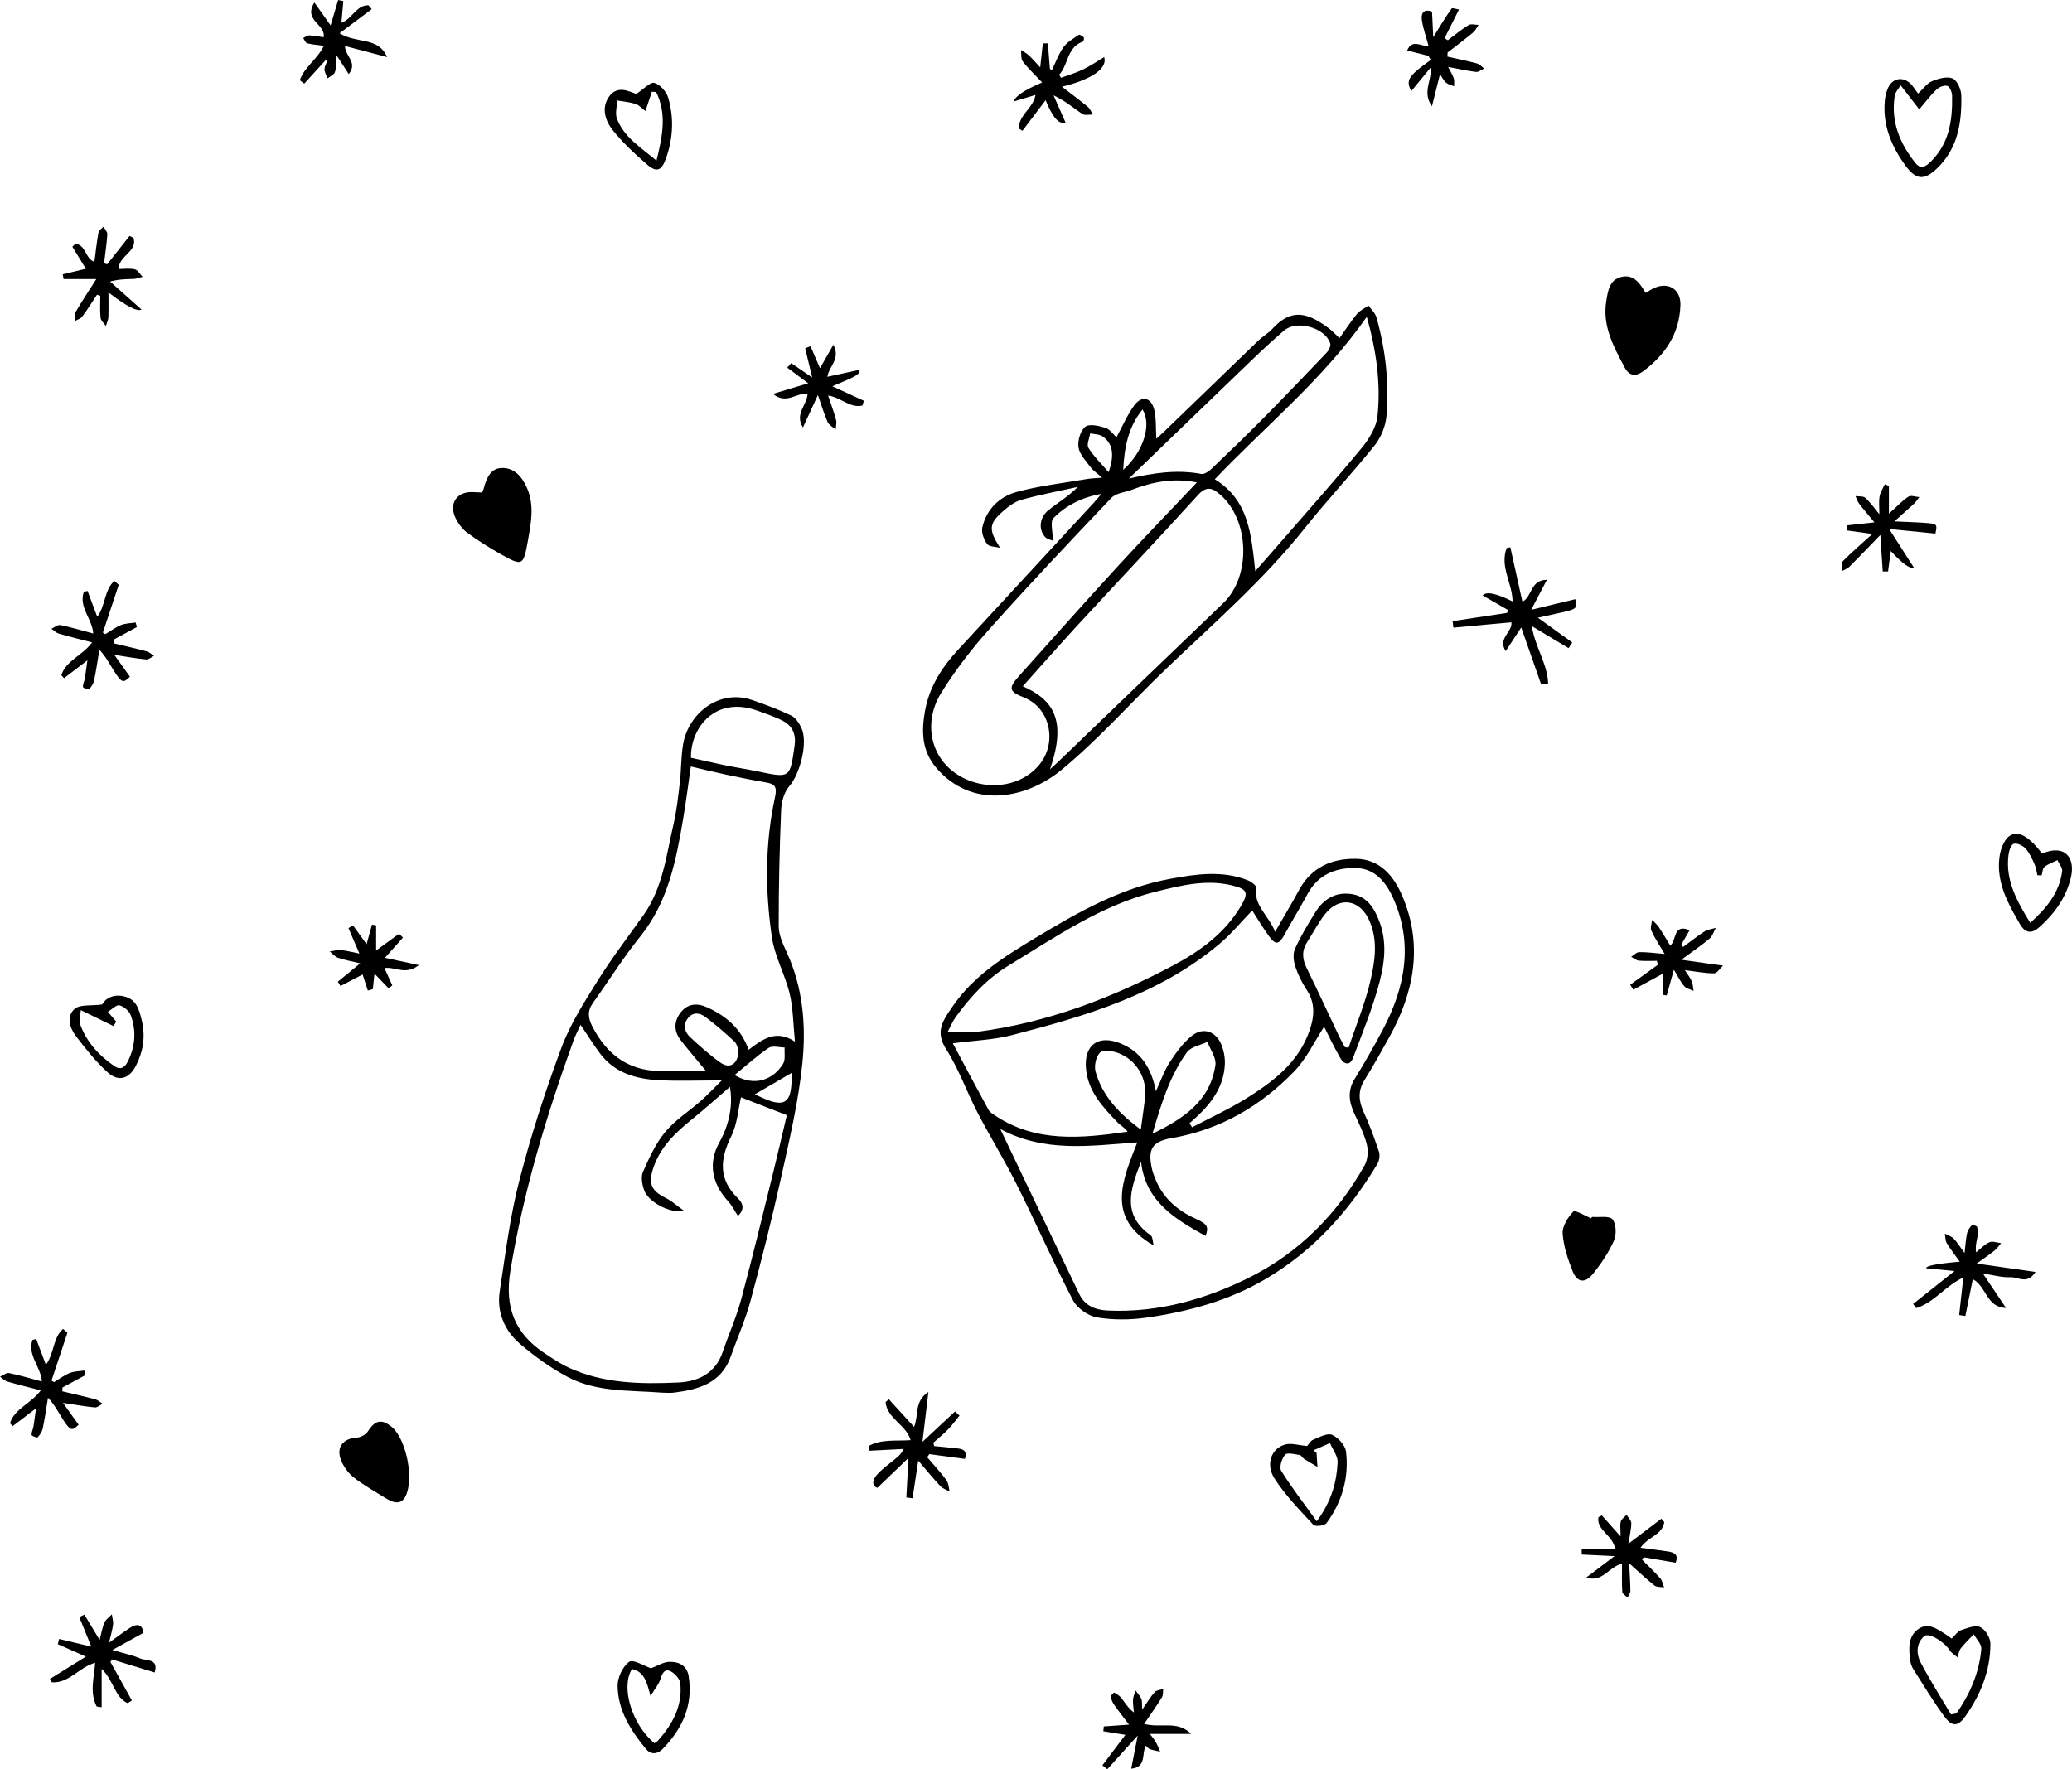 <?xml version="1.0" encoding="UTF-8"?>
<svg id="Layer_1" data-name="Layer 1" xmlns="http://www.w3.org/2000/svg" viewBox="0 0 545.42 465.85">
  <defs>
    <style>
      .cls-1 {
        stroke-width: 0px;
      }
    </style>
  </defs>
  <path class="cls-1" d="M335.65,245.35c2.41-4.19,4.45-7.56,6.32-11.02,3.25-6.02,8.66-8.32,15.03-8.2,6.28.12,9.9,4.55,12.12,9.75,5.52,12.92,3.16,25.31-3.4,37.2-2.12,3.84-4.28,7.65-6.58,11.38-1.75,2.84-1.49,5.48-.15,8.4,1.55,3.37,2.83,6.87,4,10.39.31.93.1,2.34-.41,3.2-7.37,12.33-16.72,22.78-29.19,30.18-9.76,5.8-20.52,8.74-31.63,10.31-4.27.61-8.79.65-13.02-.07-2.34-.4-5.22-2.43-6.31-4.53-5.2-10-9.74-20.34-14.78-30.42-3.22-6.45-7.03-12.6-10.35-19-2.87-5.52-4.93-11.51-8.26-16.7-3.02-4.7-.71-7.64,1.65-11.12,5.54-8.17,13.64-13.19,21.84-18.13,11.1-6.69,22.31-13.12,35.3-15.53,6.94-1.29,13.87-2.35,20.7.37.86.34,2.21,1.36,2.13,1.9-.69,4.8,3.31,7.31,4.99,11.63ZM300.36,305.91c-2.77,7.07-5.21,13.89,2.51,19.33.6.42.55,1.77.81,2.69-12.67-7.28-8.21-17.16-4.31-27.13-12.31.87-24.28,2.78-36.06-3.52,2.7,5.65,5.07,10.63,7.45,15.61,4.44,9.28,8.88,18.57,13.34,27.84,1.51,3.14,4.27,4.19,7.55,4.34,13.29.6,25.82-2.98,37.38-8.78,12.95-6.5,23.04-16.7,30.19-29.46.84-1.5,1-3.81.57-5.51-.71-2.83-2.09-5.5-3.31-8.18-1.4-3.06-1.79-5.96.11-9.05,2.59-4.19,5.04-8.48,7.35-12.84,5.92-11.14,8.15-22.7,2.83-34.68-1.85-4.16-4.75-7.94-9.94-8.02-5.32-.08-9.87,1.75-12.61,6.8-1.93,3.56-4.05,7.02-6,10.58-1.58,2.88-2.43,3.03-4.34.35-1.59-2.24-3.01-4.61-4.26-6.54-3,3.09-5.58,6.25-8.64,8.82-15.82,13.29-35.08,18.94-54.53,23.98-4.93,1.28-10.14,1.44-15.64,2.17,3.2,5.99,6.27,11.78,9.41,17.53.34.62,1.08,1.06,1.71,1.48,10.76,7.18,22.62,6.03,34.88,4.26-.69-1.06-1.8-1.59-2.61-2.42-3.9-4.05-7.79-8.2-8.33-14.15-.58-6.32,3.27-9.04,9.09-6.67,5.39,2.19,8.13,6.48,9.32,12.58,1.37-2.94,2.21-5.46,3.63-7.62,1.65-2.52,3.49-5.08,5.8-6.95,2.93-2.37,6.31-1.25,7.77,2.24.65,1.56,1.01,3.4.95,5.09-.2,5.61-3.13,9.91-7.06,13.65-.73.69-1.49,1.35-2.24,2.03.22.36.45.71.67,1.07,4.79-2.53,9.75-4.79,14.33-7.65,6.73-4.21,13.1-8.97,16.18-16.74,1.55-3.9,2.25-7.85-.32-11.77-1.25-1.91-2.31-4.01-3.02-6.17-.47-1.44-.68-3.37-.09-4.66,1.53-3.37,3.46-6.59,5.44-9.74,2.07-3.29,5.08-5.2,9.1-4.74,4.44.51,6.36,3.72,7.77,7.53,1.88,5.1,1.31,10.36.06,15.25-1.78,6.95-4.54,13.66-7.08,20.41-.82,2.19-2.42,1.71-3.38.01-1.64-2.87-3.04-5.86-4.24-8.21-2.52,3.85-4.6,8.36-7.85,11.73-8.86,9.19-19.52,15.4-32.34,17.61-5.23.9-6.3,3.06-5.08,8.28.17.74.47,1.46.74,2.18,2,5.24,5.86,8.58,10.88,10.83,3,1.35,3.31,2.16,2.44,4.46-7.88-4.4-15.81-8.99-16.97-19.53ZM249.44,271.74c2.94,0,5.35.26,7.69-.04,18.5-2.38,35.66-8.94,51.98-17.65,6.94-3.71,13.4-8.45,17.56-15.5,2.09-3.54,1.65-4.43-2.34-5.41-6.88-1.69-13.54.03-20.12,1.65-14.31,3.54-26.26,11.89-38.63,19.39-5.76,3.49-10.17,8.29-14.04,13.67-.79,1.09-1.3,2.38-2.1,3.89ZM354.03,275.73c.32.04.65.09.97.13,2.01-6.06,4.5-12.02,5.88-18.23,1.1-4.91,1.81-10.11-.39-15.16-2.48-5.69-7.97-6.61-11.79-1.66-1.73,2.24-3.04,4.79-4.58,7.18-1.49,2.3-1.35,4.5-.15,6.94,2.95,5.96,5.71,12.02,8.57,18.04.45.94.99,1.84,1.49,2.76ZM303.35,298.53c8.4-4.08,15.24-8.75,16.59-18.11.27-1.89-1.36-4.06-2.11-6.1-1.83.89-4.32,1.29-5.38,2.74-4.55,6.22-6.74,13.53-9.09,21.47ZM300.29,297.44c.43-3.16.82-5.71,1.12-8.27.61-5.2-2.17-10.06-7.13-11.93-1.47-.55-3.97-.86-4.76-.06-1.05,1.07-1.55,3.52-1.12,5.04,1.82,6.43,6.21,10.99,11.9,15.22Z"/>
  <path class="cls-1" d="M289.97,130.04c-5,.85-9.32,2.96-12.68,6.41-.91.94-.14,3.52-.14,5.9-.35-.16-1.44-.32-2.03-.95-1.78-1.93-1.53-5.11.79-7,2.49-2.03,5.31-3.66,7.8-6.19-4.96,1.1-9.97,2.04-14.86,3.4-1.8.5-3.5,1.82-4.94,3.1-3.66,3.26-3.68,4.77-.67,9.53-1.17-.31-2.84-.25-3.4-1.01-.86-1.16-1.56-3.03-1.26-4.36,1.08-4.76,4.49-8.07,8.92-9.3,6.06-1.68,12.39-2.36,18.61-3.44,1.06-.18,2.14-.2,4.01-.36-1.39-1.23-2.39-1.87-3.05-2.76-1.22-1.65-2.88-3.35-3.17-5.21-.27-1.75.49-4.35,1.76-5.42,1.02-.85,3.6-.28,5.3.26,1.23.39,2.13,1.78,2.93,2.5,1.5-2.75,2.77-5.74,4.62-8.32,2-2.78,4.55-2.23,5.34,1.13.55,2.36.37,4.89.53,7.58.61-.56,1.42-1.28,2.2-2.03,8.2-7.92,16.39-15.86,24.61-23.77,1.18-1.14,2.67-1.97,3.77-3.17,5.07-5.52,9.3-4.27,14.95-.03.86.65,1.59,1.47,2.69,2.5,1.57-2.21,2.98-4.39,4.62-6.38.77-.93,2-1.47,3.02-2.19.71,1.02,1.76,1.95,2.08,3.09,2.43,8.5,3.37,17.22,2.64,26-.22,2.67-1.44,5.64-3.12,7.74-5.95,7.44-12.51,14.4-18.44,21.86-10.85,13.63-23.95,25-36.46,36.97-9.19,8.79-17.65,18.44-27.42,26.51-9.71,8.03-23.83,10.29-33.01-.4-3.96-4.6-3.97-9.8-2.99-15.19,1.14-6.22,4.44-11.37,8.67-15.95,11.9-12.9,23.81-25.78,35.7-38.68.71-.77,1.36-1.59,2.04-2.38ZM315.05,127.03c-6.25-1.26-11.73-.12-17.11,1.93-1.82.69-4.17.86-5.37,2.12-10.82,11.36-21.59,22.76-32.04,34.46-4.71,5.27-9.09,10.95-12.81,16.95-2.44,3.94-3.4,8.92-1.85,13.62,3.63,11.06,19.38,14.32,27.25,5.79,5.38-5.84,3.54-15.38-3.51-18.22-4.1-1.65-4.27-2.44-1.21-5.86,8.49-9.47,16.93-19,25.53-28.38,6.8-7.42,13.81-14.66,21.13-22.41ZM276.39,202.56c1.03-.93,1.43-1.27,1.81-1.64,14.61-14.05,29.2-28.11,43.83-42.14,7.3-7,6.92-21.72-.75-28.47-2.04-1.8-3.63-2.49-5.93.04-10.46,11.52-21.15,22.83-31.69,34.27-4.86,5.28-9.59,10.68-14.43,16.08,8.13,3.59,11.61,8.98,7.17,21.86ZM359.78,83.43c-11.53,16.49-26.6,28.68-40.01,42.77,9.04,5.52,9.6,14.64,10.66,24.19,2.55-2.91,4.69-5.35,6.82-7.8,7.1-8.19,14.31-16.29,21.2-24.65,1.95-2.37,3.85-5.44,4.15-8.36.9-8.6-.28-17.14-2.81-26.14ZM297.16,126.01c6.42-1.48,12.61-2.43,19.04-1.22.8.15,1.99-.65,2.69-1.33,4.52-4.31,9.03-8.65,13.42-13.09,5.7-5.77,11.31-11.63,16.9-17.51.58-.61,1.17-1.82.95-2.47-1.41-4.17-8.83-6.2-12.14-3.36-2.89,2.49-5.7,5.08-8.45,7.73-10.82,10.39-21.61,20.83-32.41,31.25ZM295.66,123.72c5.35-4.75,7.57-11.99,5.09-15.9-3.69,4.53-4.77,9.72-5.09,15.9ZM291.82,124.32c1.63-4.6,1.09-7.59-1.59-9.42-.86-.59-2.15-.54-3.25-.79-.2,1.29-1,2.96-.47,3.81,1.38,2.23,3.34,4.1,5.31,6.4Z"/>
  <path class="cls-1" d="M174.2,366.69c-8.37-.66-17.04-.06-24.73-4.11-4.5-2.37-8.73-5.43-12.6-8.74-4.09-3.51-6.16-8.38-5.32-13.86,1.48-9.72,2.69-19.55,5.13-29.04,3.04-11.83,6.81-23.53,11.07-34.98,2.33-6.28,6.05-12.11,9.63-17.83,3.71-5.94,8-11.51,12.05-17.24,5.04-7.13,5.96-15.64,7.85-23.8.84-3.61,1.24-7.33,1.67-11.03.39-3.32.31-6.72.85-10.01,1.37-8.21,9.51-14.72,18.2-11.73,3.49,1.2,6.96,2.5,10.28,4.09,1.14.55,2.05,1.97,2.65,3.2,1.86,3.81-.35,12.22-3.16,15.4-1.37,1.55-2.07,4.15-2.15,6.31-.42,10.17-.65,20.35-.64,30.53,0,2.19,1,4.5,1.96,6.56,4.44,9.44,5.29,19.55,4.27,29.57-1.03,10.07-3.38,20.03-5.57,29.95-2.41,10.88-5.13,21.7-8.04,32.46-1.36,5.05-3.5,9.89-5.26,14.83-2.5,7.01-8.43,8.63-14.85,9.46-1.08.14-2.19.02-3.29.02ZM152.84,269.82c-.8,1.75-1.43,2.91-1.87,4.14-7.13,19.78-13.21,39.81-16.62,60.65-1.57,9.59,1.15,16.52,9.04,21.73,2,1.32,4.01,2.69,6.18,3.7,9.24,4.31,19.15,4.43,29.01,3.98,5.2-.24,9.76-2.41,11.66-8.03,1.57-4.66,3.61-9.18,4.88-13.91,3.04-11.29,5.76-22.66,8.57-34.01,1.25-5.06,2.41-10.14,3.43-14.44-4.69-1.82-8.74-3.4-12.07-4.69-.71,3.01-.94,6.97-2.57,10.25-3.03,6.1-3.38,11.39,1.83,16.4,1.32,1.27,1.72,2.9-.06,4.57-.95-1.44-1.61-2.8-2.59-3.87-4.27-4.66-5.31-10.03-2.32-15.45,2.72-4.93,3.61-9.85,2.81-14.68-3.16,2.71-6.47,5.71-9.94,8.51-4.41,3.55-8.43,7.36-10.26,12.93-1.36,4.17-.47,5.97,3.4,7.89,1.52.75,2.8,1.96,4.81,3.4-4.11.63-9.6-2.51-10.64-5.6-.49-1.47-.85-3.43-.27-4.73,1.63-3.65,3.32-7.44,5.83-10.47,2.61-3.16,6.26-5.45,9.38-8.2,1.72-1.52,3.29-3.2,5.53-5.41-6.23,0-11.36.21-16.48-.05-6.06-.32-11.73-1.88-15.6-7.1-1.68-2.26-3.17-4.66-5.07-7.47ZM197.07,276.41c3.72-2.82,7.18-5.41,12.19-2.15-.47-4.62-.46-8.73-1.39-12.62-1.22-5.06-3.95-9.83-4.69-14.92-1.79-12.26-1.82-24.63.83-36.82.52-2.41.21-3.43-2.22-3.85-3.55-.6-7.08-1.32-10.6-2.07-3.05-.65-6.09-1.4-9.34-2.16-.7,4.85-1.24,9.18-1.97,13.48-1.88,11.14-3.95,22.14-11.4,31.36-4.46,5.53-8.23,11.61-12.38,17.39-1.54,2.15-1.32,4.03-.12,6.34,3.76,7.2,9.31,11.48,17.62,11.62,4.53.08,9.07.01,12.26.01-1.9-2.3-4.29-5.12-6.59-8.02-1.86-2.34-1.97-4.89-.19-7.28,1.84-2.47,4.34-2.71,7.06-1.48,4.96,2.24,8.89,5.52,10.93,11.17ZM181.89,199.53c2.9.64,5.85,1.33,8.81,1.94,2.99.61,6.01,1.07,9,1.69,8.3,1.73,8.24,1.74,9.46-6.74.43-2.99-.49-5.26-3.08-6.62-2.11-1.1-4.41-1.84-6.65-2.66-10.94-3.98-17.67,4.26-17.55,12.39ZM194.43,276.66c-.22-.52-.4-1.76-1.11-2.43-2.43-2.27-4.97-4.45-7.62-6.45-1.47-1.11-3.28-1.41-4.63.34-1.38,1.79-.84,3.63.61,4.98,2.54,2.37,5.16,4.69,7.98,6.7,2.43,1.74,4.63.4,4.77-3.14ZM193.37,283.07c5.42,3.28,10.4,1.02,12.78-3,.66-1.11.29-2.82.4-4.26-1.42,0-3.22-.56-4.2.1-3.04,2.04-5.77,4.54-8.98,7.15ZM198.68,288.14c1.03.45,2.46,1.2,3.96,1.71,3.68,1.25,5.25.19,5.63-3.67.14-1.47.22-2.96.28-3.77-3.06,1.78-6.41,3.73-9.86,5.74Z"/>
  <path class="cls-1" d="M433.18,77.13c.91-.51,1.71-1.1,2.6-1.44,3.7-1.45,6.69.7,6.57,4.64-.23,7.47-3.92,13-9.71,17.35-2.09,1.57-3.78,1.37-5.06-1.06-2.86-5.42-5.81-10.8-4.77-17.28.44-2.72.82-5.72,4.06-6.44,3.24-.72,4.87,1.77,6.32,4.24Z"/>
  <path class="cls-1" d="M126.86,129.68c.21-.43.34-.61.4-.81.72-2.6,1.63-5.47,4.67-5.64,3.4-.19,5.49,2.28,6.8,5.27,2.01,4.58,1.05,9.27.23,13.88-1.19,6.67-1.41,6.76-7.23,3.49-3.03-1.71-5.99-3.58-8.79-5.64-1.26-.93-2.3-2.37-3-3.79-1.88-3.79.32-7.05,4.47-6.87.76.03,1.52.07,2.46.11Z"/>
  <path class="cls-1" d="M107.72,389c-.08.83-.07,1.94-.3,3-.83,3.73-2.62,4.5-5.83,2.52-2.88-1.78-5.85-3.44-8.5-5.52-1.46-1.15-2.7-2.9-3.36-4.64-1.28-3.36.67-5.65,4.27-5.84,1-.06,2.32-.82,2.86-1.66,1.89-2.96,3.63-3.35,6.35-1.07,2.46,2.06,4.53,8,4.51,13.22Z"/>
  <path class="cls-1" d="M405.7,180.25c-1.72-4.91-3.43-9.82-5.26-15.04-1.4,2.13-2.58,3.93-4.09,6.22-2.19-3.38,1.82-4.96,1.5-7.58-5.12.47-10.2.94-15.27,1.41-.07-.57-.13-1.14-.2-1.71,4.77-.72,9.55-1.45,14.32-2.17.1-.25.2-.49.3-.74-2.25-1.29-4.5-2.58-6.72-3.86q1.47-1.65,7.88,1.58c-.03-4.75-3.44-9.2-1.54-14.07.32-.06.63-.13.95-.19,1.05,4.72,2.1,9.45,3.18,14.34,2.63-1.32,2.01-5.76,6.44-5.76-1.49,2.84-2.62,5.01-4.13,7.89,4.32-1.04,7.95-1.92,11.6-2.8.75,2.18.32,2.66-3.34,3.44-2.12.45-4.23.94-6.5,1.44,3.14,2.25,6.09,4.38,9.05,6.5-.32.5-.64,1.01-.96,1.51-3.09-1.85-6.18-3.7-9.69-5.81.87,5.58,4.23,10.12,4.3,15.24-.61.05-1.22.1-1.83.15Z"/>
  <path class="cls-1" d="M238.58,394.28c.17-3.13.34-6.25.56-10.4-2.87,2.76-5.21,5.01-8.18,7.87-1.08-.23-1.67-1.6-.19-3.35,1.32-1.56,3.08-2.75,4.67-4.08.88-.74,1.8-1.42,2.44-2.8-3.02.16-6.04.31-9.06.47-.05-.42-.1-.84-.15-1.26,3.33-1.86,7.16-1.25,11.03-1.53-1.12-4.05-6.21-5.66-6.59-10.03.29-.25.58-.49.86-.74,2.17,2.38,4.34,4.75,6.64,7.28,1.3-3.06-.07-6.67,3.78-9.2-.55,4.61-1,8.39-1.57,13.13,3.34-3.12,5.95-5.56,8.57-7.99.4.36.8.72,1.19,1.09-1,1.22-1.93,2.52-3.03,3.65-1.21,1.24-2.58,2.33-3.87,3.49.08.3.16.59.23.89,1.74.17,3.47.31,5.21.51,1.68.2,3.7.14,2.89,2.85-3.24-.43-6.31-.84-9.39-1.24-.18.27-.37.54-.55.81,1.71,2.01,3.52,3.94,5.08,6.06.57.77.57,1.97.83,2.98-.83-.47-1.83-.78-2.45-1.44-1.93-2.06-3.71-4.26-5.82-6.71-.52,3.46-1.01,6.68-1.5,9.91-.55-.07-1.1-.13-1.64-.2Z"/>
  <path class="cls-1" d="M503.58,343.34c3.39-2.69,6.77-5.37,10.91-8.66-2.96-.29-5.17-.51-7.46-.74q-.12-.95,8.84-1.73c-1.21-1.7-2.42-3.22-3.41-4.87-.41-.69-.36-1.67-.52-2.51.78.42,1.72.68,2.32,1.29.91.91,1.58,2.06,2.87,3.81.27-2.24.35-3.78.68-5.27.16-.75.7-1.48,1.25-2.04.17-.17,1.28.14,1.37.42.24.73.3,1.6.16,2.36-.24,1.34-.67,2.64-.42,4.35,1.16-.92,2.2-2.08,3.51-2.66.82-.37,2.04.13,3.07.24-.56.65-1.05,1.4-1.71,1.93-1.32,1.06-2.73,2.01-4.71,3.44,5.53.79,10.27,1.47,15.48,2.21-2.15,3.41-4.59,1.3-6.57,1.39-2.23.11-4.51-.57-7.27-.97,2.21,3.29,4.14,6.17,6.08,9.06-5.21-.15-5.1-5.66-8.74-7.58-.66,3.27-1.31,6.49-1.96,9.7-.54-.09-1.09-.17-1.63-.26.35-3.19.7-6.37,1.09-9.87-4.6,2.08-7.63,6.55-12.39,8.05-.28-.36-.55-.72-.83-1.09Z"/>
  <path class="cls-1" d="M31.26,153.99l-4.18,12.57c.22.14.45.27.67.41,1.37-.82,2.66-1.81,4.12-2.4,1.18-.47,2.55-.46,3.84-.66.11.4.21.8.32,1.2-2.02,1.09-4.04,2.19-6.06,3.28-.01.33-.03.66-.04,1,2.89.69,5.8,1.34,8.67,2.11.71.19,1.31.78,1.96,1.18-.7.34-1.42,1.01-2.08.95-2.57-.24-5.12-.71-8.38-1.2,1.55,2.17,2.82,3.95,4.11,5.75-1.77,1.77-2.19,1.67-4.34-1.73-1.09-1.73-2-3.56-3.71-5.37-.45,2.71-.83,5.42-1.39,8.11-.18.84-.73,1.67-1.33,2.31-.16.17-1.56-.33-1.59-.61-.08-.72.35-1.48.48-2.24.23-1.37.39-2.75.68-4.78-2.42,1.84-4.29,3.27-6.16,4.7-.23-.26-.47-.53-.7-.79,1.22-3.86,5.47-5.08,8.1-8.63-3.08-.8-5.94-1.5-8.76-2.32-.72-.21-1.31-.84-1.96-1.27.79-.35,1.66-1.12,2.35-.98,2.86.58,5.67,1.43,8.67,2.22-.26-3.85-3.89-6.99-2.48-10.95.32-.09.64-.18.97-.26.81,2.16,1.63,4.32,2.56,6.81,2.21-2.92,1.86-7.19,4.52-9.44.39.35.77.7,1.16,1.05Z"/>
  <path class="cls-1" d="M17.74,350.94l-4.18,12.57c.22.14.45.27.67.41,1.37-.82,2.66-1.81,4.12-2.4,1.18-.47,2.55-.46,3.84-.66.11.4.21.8.32,1.2-2.02,1.09-4.04,2.19-6.06,3.28-.01.33-.03.66-.04,1,2.89.69,5.8,1.34,8.67,2.11.71.19,1.31.78,1.96,1.18-.7.34-1.42,1.01-2.08.95-2.57-.24-5.12-.71-8.38-1.2,1.55,2.17,2.82,3.95,4.11,5.75-1.77,1.77-2.19,1.67-4.34-1.73-1.09-1.73-2-3.56-3.71-5.37-.45,2.71-.83,5.42-1.39,8.11-.18.84-.73,1.67-1.33,2.31-.16.17-1.56-.33-1.59-.61-.08-.72.35-1.48.48-2.24.23-1.37.39-2.75.68-4.78-2.42,1.84-4.29,3.27-6.16,4.7-.23-.26-.47-.53-.7-.79,1.22-3.86,5.47-5.08,8.1-8.63-3.08-.8-5.94-1.5-8.76-2.32-.72-.21-1.31-.84-1.96-1.27.79-.35,1.66-1.12,2.35-.98,2.86.58,5.67,1.43,8.67,2.22-.26-3.85-3.89-6.99-2.48-10.95.32-.09.64-.18.97-.26.81,2.16,1.63,4.32,2.56,6.81,2.21-2.92,1.86-7.19,4.52-9.44.39.35.77.7,1.16,1.05Z"/>
  <path class="cls-1" d="M25.47,449.36c-1.92-3.64-.73-7.5-.41-11.54-4.13,1.07-6.89,5.47-11.44,5.14-.16-.3-.32-.59-.47-.89,3.05-1.89,6.1-3.79,9.46-5.87-2.67-1.18-5.03-2.23-7.4-3.28.12-.46.23-.91.35-1.37,2.67.64,5.35,1.28,8.47,2.02-1.19-2.92-2.17-5.35-3.16-7.77.45-.22.89-.44,1.34-.65,1.22,2.03,2.45,4.05,4.02,6.66.49-1.86.69-3.29,1.26-4.56.38-.85,1.28-1.46,1.95-2.18.12.9.42,1.82.32,2.7-.16,1.38-.58,2.72-1.05,4.75,2.22-1.58,3.85-2.84,5.58-3.94,2.02-1.28,3.22-.67,3.5,1.34-2.62,1.45-4.99,2.76-8.2,4.54,3.05.9,5.28,1.33,7.31,2.22,1.59.7,4.97-.06,3.81,3.7-3.79-1.16-7.48-2.3-11.16-3.43-.16.21-.33.43-.49.64,1.89,3.39,3.77,6.77,5.66,10.16-.37.24-.74.47-1.11.71-3.43-1.56-3.62-5.92-6.85-9.03v10.1c-.42-.06-.84-.11-1.27-.17Z"/>
  <path class="cls-1" d="M279.55,22.84c2.45,1.89,4.69,3.55,6.83,5.32.59.49.87,1.34,1.29,2.02-.95-.04-2.14.27-2.8-.19-2.39-1.64-4.61-3.53-7.54-4.88,1.05,2.38,2.11,4.77,3.15,7.13q-2.48.99-5.24-5.86c-2.09,2.76-4.09,5.4-6.09,8.05-.31-.19-.62-.39-.94-.58-.13-3.55,3.79-5.33,4.37-8.85-1.89.57-3.68,1.1-5.69,1.71q.42-2.01,7.44-5c-1.78-1.89-3.6-3.59-5.1-5.53-.54-.7-.34-1.99-.47-3.01.68.45,1.44.82,2.03,1.37.95.88,1.79,1.87,3.03,3.2.26-2.42.47-4.37.69-6.32.44,0,.89,0,1.33,0,.18,2.25.36,4.5.53,6.74.18.1.36.19.53.29,1-2.03,1.76-4.24,3.06-6.05.97-1.35,2.61-2.25,4.03-3.23.2-.14.98.31,1.28.67.16.2-.03,1.06-.22,1.12-4.27,1.46-3.77,6.1-6.25,8.72.16.27.32.53.48.8,1.94-.71,3.94-1.28,5.79-2.17,1.93-.93,3.72-2.17,5.59-3.28.94,2.95-3.24,5.9-11.11,7.8Z"/>
  <path class="cls-1" d="M22.61,70.78c-1.24-2.02-2.4-3.91-3.56-5.81.26-.26.52-.51.78-.77,2.76.18,2.61,3.97,5.02,4.73.33-2.48.6-5.11,1.07-7.71.1-.58.87-1.03,1.34-1.54.35.68,1.03,1.38.99,2.03-.16,2.55-.56,5.08-.86,7.61l.82.26c1.96-2.48,3.93-4.97,5.89-7.45l1.04.51c1.15,3.59-3.95,4.71-3.91,8.19,1.32,0,2.86-.23,4.26.09.79.18,1.37,1.28,2.04,1.96-.76.19-1.52.53-2.29.56-1.92.08-3.84.03-6.26.7,2.72,2.42,5.44,4.84,8.28,7.37q-1.67.92-8.71-4.51c0,2.31.06,4.44-.03,6.56-.03.77-.43,1.52-.66,2.28-.48-.72-1.31-1.4-1.39-2.16-.2-1.91-.07-3.86-.07-5.8-.29-.09-.58-.17-.88-.26-1.28,1.92-2.49,3.89-3.87,5.74-.42.56-1.28.8-1.94,1.18.03-.78-.2-1.72.15-2.31,1.64-2.81,3.44-5.52,5.49-8.75h-8.61c-.08-.42-.15-.84-.23-1.25,1.96-.47,3.92-.94,6.08-1.46Z"/>
  <path class="cls-1" d="M497.25,135.23c2.15-1.93,3.5-3.4,5.12-4.46.65-.43,1.9.05,2.87.12-.47.59-.88,1.24-1.42,1.75-1.49,1.4-3.04,2.74-5.17,4.64,3.56.18,6.33.23,9.09.48,2.15.2,2.23.47,1.72,2.74-3.77-.37-7.51-.74-12.17-1.21,2.49,3.89,4.49,7.02,6.58,10.28q-1.75.33-6.15-4.49c-.25,1.89-.49,3.64-.72,5.39-.47,0-.93,0-1.4,0-.19-2.89-.38-5.77-.63-9.61-2.95,3.05-5.51,5.73-8.13,8.35-.49.49-1.23.74-1.85,1.1-.03-.83-.42-2.02-.02-2.43,2.3-2.33,4.79-4.47,7.89-7.29-2.96-.41-4.8-.66-6.64-.91,0-.45,0-.9,0-1.35,2.13-.23,4.26-.47,7.19-.79-1.56-1.89-2.85-3.38-4.04-4.94-.43-.57-.64-1.31-.95-1.98.88.13,2.02-.04,2.57.45,1.29,1.15,2.29,2.61,3.72,4.32,0-1.85-.18-3.3.06-4.69.19-1.11.89-2.13,1.37-3.19l1.08.45v7.27Z"/>
  <path class="cls-1" d="M426.59,404.55c0-2.03-.2-3.05.06-3.94.2-.67.99-1.17,1.52-1.75.44.74,1.24,1.48,1.24,2.22,0,1.55-.41,3.09-.77,5.4,3.35-2.54,6.03-4.57,8.7-6.6.25.3.51.6.76.9-.48,3.4-4.43,3.91-6.25,6.76,2.55.34,4.86.61,7.17.96,1.69.25,2.95.86,2.05,2.97-2.89-.49-5.63-.96-8.37-1.43-.15.21-.3.43-.45.64,1.61,1.63,3.29,3.2,4.8,4.91.54.61.68,1.57,1,2.37-.86-.15-1.95-.02-2.55-.5-2.26-1.81-4.36-3.81-6.67-5.87.13,2.35.31,4.8.35,7.26,0,.6-.48,1.21-.74,1.81-.49-.5-1.37-.97-1.4-1.5-.15-2.38-.07-4.78-.07-7.44-3.51.86-5.18,5.09-9.4,3.64,2.26-1.71,4.52-3.43,7.42-5.62-3.37-.16-6.01-.29-8.64-.42v-1.46h8.82c-.57-3.67-5-4.93-4.41-8.37.3-.16.59-.32.89-.48,1.42,1.59,2.84,3.18,4.94,5.54Z"/>
  <path class="cls-1" d="M381.01,14.91c2.6.59,5.22,1.11,7.79,1.8.7.19,1.26.88,1.88,1.33-.71.32-1.46.98-2.12.9-2.25-.26-4.47-.78-7.36-1.32.63,1.25,1.18,2.09,1.48,3.01.21.64.07,1.39.08,2.09-.71-.3-1.52-.47-2.09-.93-.56-.45-.89-1.2-1.62-2.25-.7,2.81-1.3,5.21-2.11,8.44-2.64-3.68-.02-6.59-.34-10.2-1.88,2.29-3.39,4.12-5.04,6.14-1.54-2.22-.42-3.68.94-4.94,1.27-1.17,2.72-2.14,4.1-3.2-.19-.36-.38-.71-.58-1.07-1.82-.46-3.65-.91-5.61-1.41,1.29-3.16,3.7-1.03,5.65-1.16-.63-2.34-1.4-4.48-1.75-6.68-.39-2.45.85-3.1,2.65-2.39.11,2.33.21,4.34.32,6.7,1.8-2.87,3.21-5.26,4.82-7.51.2-.28,1.43.18,1.95.25-1.37,2.73-2.58,5.14-3.79,7.56l.86.51c1.81-1.35,3.55-2.81,5.46-3.98.64-.39,1.73-.06,2.62-.05-.48.69-.84,1.52-1.47,2.04-2.17,1.8-4.44,3.5-6.67,5.23-.02.36-.03.72-.05,1.07Z"/>
  <path class="cls-1" d="M436.17,252.99c-1.6,0-3.2.1-4.79-.05-.69-.07-1.33-.66-2-1.01.71-.43,1.42-1.23,2.13-1.23,2.06-.02,4.12.27,6.68.48-1.32-2.26-2.58-4.13-3.5-6.15-.34-.75.12-1.87.21-2.82.6.64,1.31,1.22,1.79,1.94,1.03,1.53,1.94,3.14,2.98,4.85,1.74-1.42.68-5.88,5.1-4.08-.78,1.36-1.52,2.63-2.25,3.9.18.17.36.34.54.52,1.87-1.37,3.68-2.83,5.63-4.08.85-.54,1.97-.64,2.97-.94-.53.96-.86,2.16-1.64,2.82-2.07,1.76-4.34,3.28-7.44,5.57,3.45.49,6.03.86,8.61,1.22.79.11,1.59.21,2.38.31-.78.72-1.56,2.03-2.35,2.04-2.36.02-4.73-.47-7.69-.83.76,1.21,1.42,2.01,1.81,2.93.32.77.33,1.67.47,2.52-.84-.4-1.91-.6-2.46-1.24-.96-1.11-1.61-2.5-2.72-4.32-.74,2.63-1.32,4.69-1.9,6.76-.31-.04-.61-.08-.92-.13v-5.64c-2.83,1.54-5.34,2.91-7.86,4.27-.27-.44-.55-.88-.82-1.31,2.43-1.76,4.87-3.51,7.3-5.27-.09-.34-.19-.68-.28-1.01Z"/>
  <path class="cls-1" d="M419.07,320.42c1.87.16,4.57-.37,5.39.64,1,1.23,1.08,4.04.37,5.64-1.4,3.14-3.4,6.1-5.58,8.79-2.03,2.49-4.1,2.2-5.26-.72-1.28-3.19-2.42-6.61-2.65-9.99-.13-1.92,1.38-4.25,2.81-5.78.44-.47,3.07,1.13,4.7,1.79.07-.12.14-.25.21-.37Z"/>
  <path class="cls-1" d="M85.83,15.72c-1.91,2.1-3.82,4.2-5.74,6.3-.39-.3-.78-.6-1.17-.9,1.17-3.46,4.66-5.53,6.32-9.06-1.51-.21-2.98-.31-4.38-.66-.44-.11-.7-.9-1.04-1.38.51-.25,1.04-.73,1.54-.71,1.28.04,2.56.31,3.83.49.61-3.49-5.45-4.36-2.43-9.14,1.51,2.13,2.78,3.93,4.27,6.02.72-2.43,1.36-4.55,1.99-6.67.45.09.91.18,1.36.27-.17,1.88-.33,3.77-.51,5.71,2.83-.98,3.92-4.69,7.14-4.6.28.34.56.68.84,1.02-2.66,2-5.32,3.99-8.47,6.35,4.73,2.85,10.14.82,12.53,6.27-4.1-1.08-7.55-1.98-11.1-2.92.02,2.73,3.45,4.25,1,7.41-1.05-1.62-1.92-2.96-3.19-4.92-.16,1.93-.06,3.25-.46,4.4-.24.68-1.26,1.1-1.93,1.63-.29-.79-.8-1.58-.81-2.38,0-.77.51-1.55.79-2.33-.13-.07-.27-.14-.4-.21Z"/>
  <path class="cls-1" d="M208.29,95.62c1.7,1.16,3.39,2.32,5.5,3.77-.68-2.85-1.26-5.27-1.84-7.69.47-.18.93-.36,1.4-.54.79,1.82,1.57,3.64,2.5,5.79,1.14-2,2.19-3.83,3.52-6.17,1.99,3.77-1.17,5.62-1.57,8.43,2.88-.63,5.68-1.23,8.51-1.85,0,1.24-.64,1.61-7.22,4.35,2.88,1.33,5.59,2.58,8.31,3.82-.13.41-.25.83-.38,1.24-3.23.81-5.69-2.17-9.03-2.61.73,2.19,1.51,4.28,2.09,6.41.21.77-.06,1.68-.11,2.52-.72-.64-1.74-1.14-2.1-1.95-.93-2.08-1.57-4.28-2.57-7.13-1.51,3.28-2.72,5.91-3.94,8.55-2.25-3.53,1.04-5.84,1.21-8.81-2.73-.57-5.52,2.94-9.11-.04,3.15-.95,5.63-1.69,9.29-2.79-2.31-1.72-3.92-2.92-5.53-4.13.36-.39.71-.78,1.07-1.18Z"/>
  <path class="cls-1" d="M504.89,24.65c1.41-1.3,2.37-2.73,3.69-3.27,1.68-.69,3.95-1.34,5.41-.72,1.22.52,2.26,2.9,2.29,4.48.14,7.02-.85,13.81-6.25,19.06-3.39,3.3-5.58,3.31-8.38-.51-3.69-5.03-6.1-10.62-5.51-17.09.1-1.08.32-2.18.73-3.18,1.23-3.05,4.34-3.48,6.46-.93.48.58.89,1.22,1.56,2.15ZM500.3,22.44c-.71,1.21-1.39,1.88-1.52,2.64-1.12,6.84,1.26,12.66,5.46,17.89,1.16,1.44,2.31,1.15,3.6-.04,5.22-4.82,6.14-11.09,6.02-17.68-.02-.92-.57-2.38-1.22-2.61-.77-.27-2.17.25-2.85.9-1.59,1.51-2.92,3.31-4.58,5.26-1.49-1.93-2.99-3.86-4.92-6.36Z"/>
  <path class="cls-1" d="M513.74,431.45c.98-.92,1.59-1.92,2.44-2.2,1.65-.55,3.76-1.42,5.07-.83,1.33.6,2.69,2.82,2.69,4.34.03,7.08-2.56,13.44-6.6,19.16-1.91,2.71-3.46,2.8-5.45.13-2.97-4-5.54-8.29-8.22-12.5-.46-.72-.75-1.61-.86-2.46-.38-2.98-.57-6.2,2.12-8.13,2.67-1.9,5.14.06,7.44,1.51.45.28.86.62,1.35.97ZM513.57,451.44c.48-.1.96-.2,1.44-.3,3.56-5.11,6.01-10.72,6.54-17,.1-1.21-1.28-2.54-1.98-3.82-1.16,1.23-2.4,2.39-3.43,3.71-.49.63-.58,1.56-.85,2.36-.71-.62-1.61-1.11-2.09-1.88-1.43-2.27-5.53-4.76-6.72-3.68-2.11,1.91-2.08,4.65-.91,6.9,2.45,4.68,5.31,9.15,8,13.7Z"/>
  <path class="cls-1" d="M313.54,456.56h-10.84c.65.88,1.18,1.47,1.56,2.15.45.8.76,1.67,1.13,2.51-.9-.21-1.81-.36-2.68-.64-.37-.12-.64-.51-1.13-.93-1.08,2.14.27,5.64-3.8,6.05.54-2.75,1.02-5.25,1.7-8.71-3.1,3.44-5.55,6.14-8,8.85-.43-.34-.87-.67-1.3-1.01,1.97-2.62,3.94-5.23,6.06-8.04-2.23-.36-4.02-.64-5.8-.93.04-.43.07-.86.11-1.28,1.98-.14,3.96-.28,6.65-.47-1.45-1.92-2.73-3.54-3.91-5.22-.44-.63-.79-1.4-.89-2.14-.05-.33.83-1.14.91-1.09.69.39,1.42.85,1.89,1.47.97,1.27,1.79,2.65,3.28,3.77-.09-1.13-.29-2.26-.23-3.38.04-.81.43-1.61.66-2.41.52.72,1.16,1.38,1.52,2.17.25.56.13,1.29.24,2.84,1.36-1.94,2.2-3.38,3.3-4.59.47-.52,1.47-.56,2.23-.82-.1.73.03,1.6-.33,2.18-1.42,2.3-2.99,4.51-4.69,7.02,4.31,1.21,8.84-1.02,12.37,2.66Z"/>
  <path class="cls-1" d="M344.1,380.73c.37-.41.84-1.34,1.57-1.64,1.62-.67,3.72-1.83,4.97-1.29,1.61.7,3.48,2.76,3.68,4.42.83,6.87-1.05,13.26-5.15,18.85-.5.68-2.96.96-3.44.44-3.61-3.91-7.4-7.78-10.25-12.23-2.41-3.76-.78-7.96,2.82-8.93,1.62-.44,3.52.2,5.8.39ZM346.61,400.57c3.98-5.43,5.24-10.39,5.5-15.53.08-1.65-1.3-3.38-2.01-5.07-1.45.63-2.89,1.27-4.34,1.9.27.23.53.46.8.69.08,1.23.16,2.45.24,3.68-1.17-.69-2.36-1.36-3.5-2.09-.43-.28-.73-.96-1.15-1.03-1.32-.19-3.33-.73-3.87-.1-.88,1.02-1.59,3.35-1.01,4.28,2.73,4.39,5.92,8.49,9.35,13.27Z"/>
  <path class="cls-1" d="M537.56,224.73c6.29-2.62,8.75,1.43,7.57,6.34-1.26,5.28-4.31,9.5-8.31,13.07-1.95,1.74-3.66,1.65-5.07-.76-3.17-5.42-6.22-10.94-5.45-17.49.24-2.06,1.16-4.73,2.69-5.78,2.19-1.51,4.55.26,6.33,2.03.77.76,1.42,1.64,2.23,2.59ZM537.44,230.49c-.38-.01-.75-.03-1.13-.04-.24-.99-.35-2.05-.77-2.96-.66-1.44-1.33-2.96-2.38-4.1-.71-.77-2.25-1.49-3.09-1.21-.72.23-1.23,1.88-1.37,2.96-.84,6.73,2.25,12.19,5.73,17.84,4.3-3.86,7.67-7.93,8.4-13.58.12-.9-.8-1.94-1.24-2.92-1.16.57-2.44.99-3.42,1.78-.51.41-.51,1.46-.73,2.23Z"/>
  <path class="cls-1" d="M171.36,439.27c1.65-.61,3.27-1.68,4.9-1.7,2.34-.04,4.54.87,5.01,3.74,1.24,7.68-1.65,13.9-6.88,19.25-1.35,1.38-3.09,1.49-4.34-.03-4.02-4.86-7.41-10.18-7.47-16.67-.02-2.18,1.35-5.07,3.05-6.3,1.03-.74,3.92,1.1,5.73,1.7ZM172.25,459.01c.43-.31.75-.45.96-.69,3.82-4.32,6.51-9.16,5.86-15.13-.13-1.16-1.43-2.57-2.56-3.14-1.44-.72-2.17.4-2.61,1.94-.41,1.41-1.49,2.63-2.65,4.58-.97-3.54-1.58-6.39-4.89-7.1-3.01,4.78-.03,14.55,5.89,19.53Z"/>
  <path class="cls-1" d="M96.83,260.82c-.46-1.41-.92-2.82-1.38-4.23-1.8.94-3.81,1.99-5.82,3.03-.23-.38-.47-.76-.7-1.14,1.86-1.52,3.72-3.05,5.89-4.83-2.15-.51-4.02-.84-5.8-1.44-.83-.28-1.49-1.09-2.22-1.67.97-.14,1.95-.46,2.9-.37,1.48.13,2.94.53,4.91.91-1.1-2.57-1.99-4.63-2.88-6.69.4-.24.79-.49,1.19-.73,1.13,1.56,2.26,3.12,3.58,4.96.51-1.85.96-3.5,1.42-5.15.36.06.73.12,1.09.18v6.62c2.34-1.71,4.19-3.05,6.03-4.4.35.34.69.67,1.04,1.01-1.5,1.68-3,3.36-4.75,5.32,2.75.59,5.46,1.17,8.93,1.91-3.44,2.81-6.32.34-9.06.79.73,1.6,1.4,3.09,2.07,4.57-.33.25-.65.5-.98.75-1.15-1.19-2.3-2.38-3.72-3.85-.15,1.5-.28,2.78-.42,4.07-.44.13-.88.26-1.32.38Z"/>
  <path class="cls-1" d="M26.9,264.49c.88-1.68,3.15-2.94,6.19-2.02,2.91.89,3.55,3.45,4.2,6.09,1.05,4.27.44,8.26-1.52,12.07-1.79,3.47-4.58,4.31-7.48,1.68-3.11-2.81-5.77-6.18-8.32-9.53-1.66-2.17-2.55-5.24-.28-7.16,1.41-1.19,4.21-.74,7.21-1.13ZM30.57,268.97c-.22.41-.43.82-.65,1.22-2.66-1.3-5.32-2.6-8.65-4.22-.1,1.6-.52,2.79-.18,3.72,1.7,4.7,4.94,8.22,9.01,11.02,1.5,1.03,2.64.52,3.45-1.04,2.08-4.01,2.4-8.21.85-12.39-.41-1.11-1.8-2.28-2.95-2.57-.81-.2-1.98,1.06-3.06,1.71.98,1.14,1.58,1.85,2.18,2.55Z"/>
  <path class="cls-1" d="M167.47,24.74c2-1.3,3.69-3.2,4.78-2.91,1.48.39,3.16,2.28,3.63,3.86,1.59,5.36,1.3,10.83-.6,16.1-1.16,3.23-2.47,3.69-5,1.49-3.2-2.78-6.36-5.71-8.99-9.01-1.99-2.49-3.07-5.91-.94-8.86,2.22-3.07,5.3-1.3,7.12-.68ZM172.7,24.23c-.37-.02-.74-.04-1.11-.07-.52,1.55-1.03,3.1-1.69,5.07-1.06-.79-1.73-1.6-2.57-1.86-1.58-.48-3.25-.63-4.88-.92-.04,1.63-.58,3.45-.04,4.85,1.86,4.78,6.1,7.43,10.4,10.99,1.61-6.54,2.76-12.33-.1-18.07Z"/>
</svg>